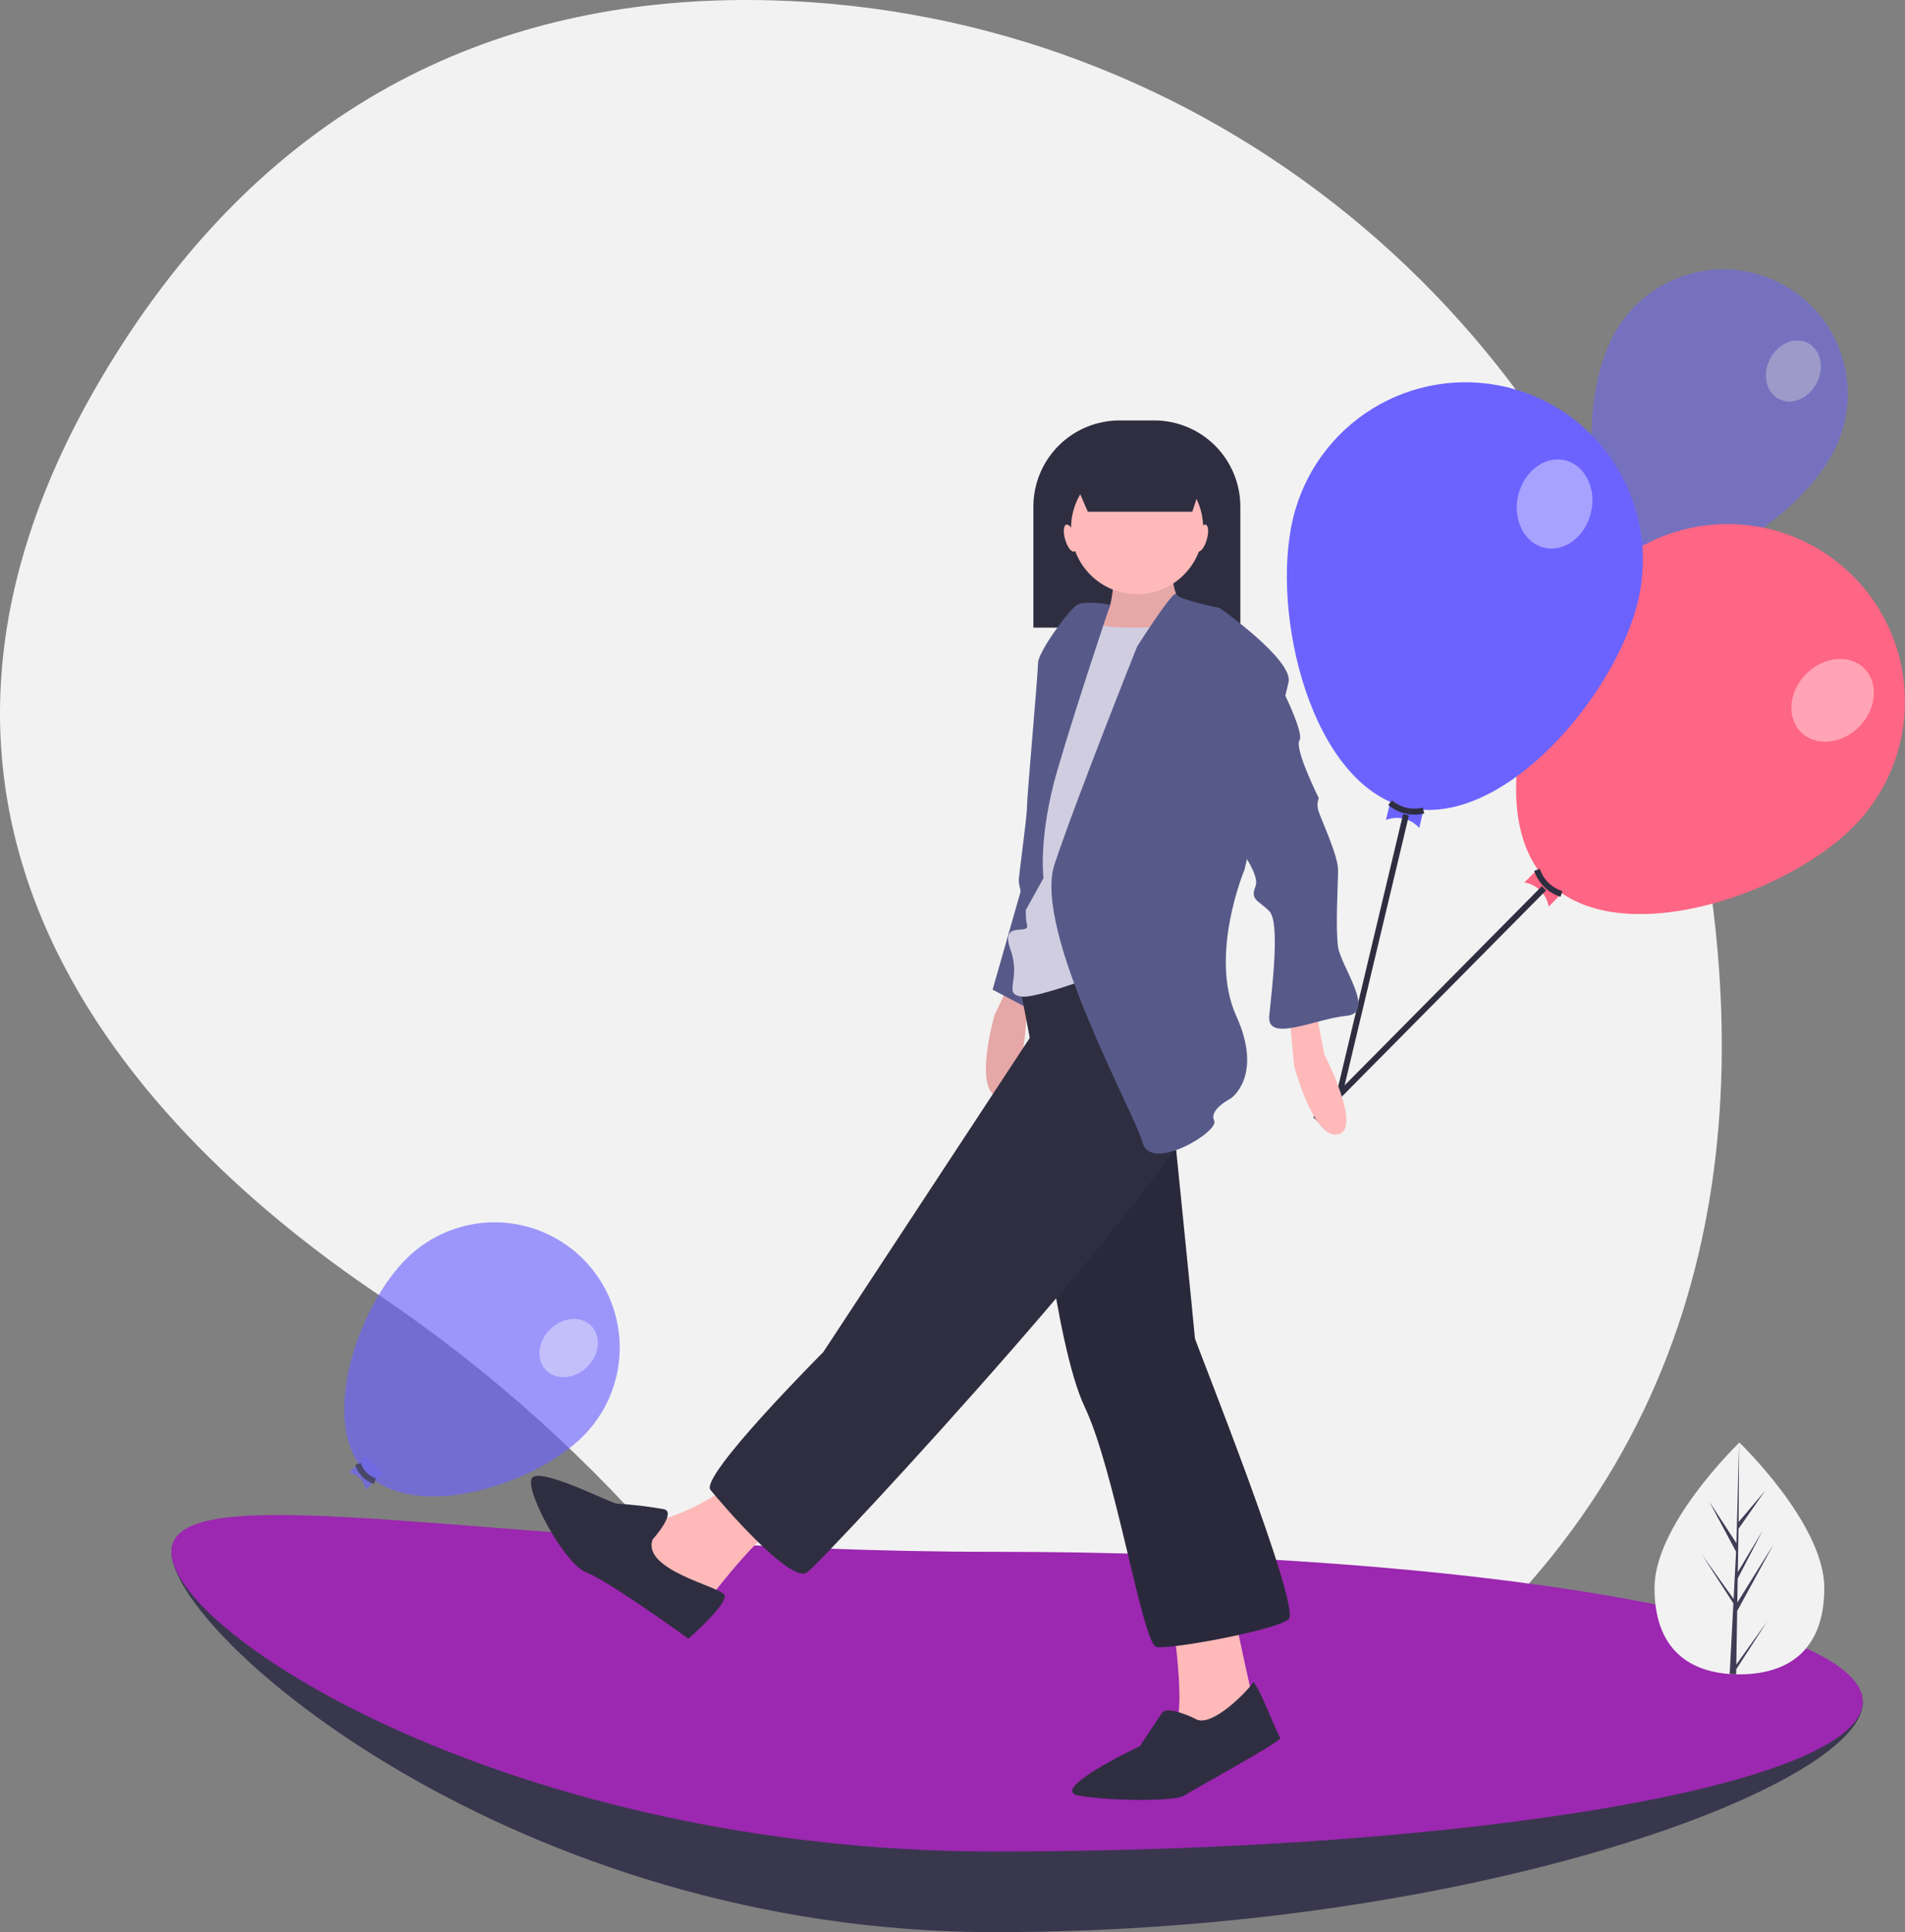 <svg width="639" height="648" viewBox="0 0 639 648" fill="none" xmlns="http://www.w3.org/2000/svg">
<rect x="0" y="0" width="639" height="648" fill="#808080" stroke="none"/>
<g clip-path="url(#clip0_7_10480)">
<path d="M563.635 246.702C527.854 105.866 404.221 4.202 259.101 0.124C182.381 -2.032 101.65 23.438 42.872 112.566C-62.2 271.891 49.329 381.99 127.084 434.307C164.649 459.633 198.498 490.086 227.649 524.783C280.17 587.169 381.209 664.693 501.541 543.225C588.758 455.185 587.469 340.513 563.635 246.702Z" fill="#F2F2F2"/>
<path d="M624.823 570.991C624.823 598.75 494.408 648 333.534 648C172.659 648 57.514 548.194 57.514 520.436C57.514 492.677 172.659 547.477 333.534 547.477C494.408 547.477 624.823 543.232 624.823 570.991Z" fill="#3F3D56"/>
<path opacity="0.1" d="M624.823 570.991C624.823 598.75 494.408 648 333.534 648C172.659 648 57.514 548.194 57.514 520.436C57.514 492.677 172.659 547.477 333.534 547.477C494.408 547.477 624.823 543.232 624.823 570.991Z" fill="black"/>
<path d="M624.823 570.697C624.823 598.456 494.408 620.959 333.534 620.959C172.659 620.959 57.514 548.194 57.514 520.436C57.514 492.677 172.659 520.436 333.534 520.436C494.408 520.436 624.823 542.939 624.823 570.697Z" fill="#9C27B0"/>
<g opacity="0.7">
<path opacity="0.7" d="M615.18 151.287C604.615 171.815 571.127 196.004 550.619 185.428C530.111 174.852 530.35 133.516 540.915 112.988C545.99 103.132 554.768 95.698 565.319 92.32C575.869 88.942 587.328 89.897 597.175 94.975C607.022 100.053 614.451 108.839 617.828 119.399C621.204 129.959 620.252 141.43 615.18 151.287Z" fill="#6C63FF"/>
<path opacity="0.7" d="M552.354 190.856C551.695 189.57 550.651 188.523 549.367 187.861C548.083 187.199 546.625 186.956 545.196 187.165L548.884 180L556.042 183.691L552.354 190.856Z" fill="#6C63FF"/>
<path opacity="0.7" d="M547.137 183.44C547.959 184.578 549.039 185.503 550.289 186.141C551.538 186.779 552.921 187.111 554.323 187.109" stroke="#2F2E41" stroke-width="2" stroke-miterlimit="10"/>
<path opacity="0.4" d="M609.379 128.461C612.052 123.268 610.714 117.249 606.39 115.02C602.066 112.79 596.394 115.192 593.72 120.386C591.047 125.58 592.385 131.598 596.709 133.828C601.033 136.058 606.705 133.655 609.379 128.461Z" fill="white"/>
<path opacity="0.7" d="M550.427 185.685L519.264 264.182" stroke="#2F2E41" stroke-width="2" stroke-miterlimit="10"/>
</g>
<path d="M621.759 277.21C598.627 300.57 542.789 319.081 519.452 295.926C496.115 272.771 514.116 216.718 537.249 193.358C548.358 182.147 563.462 175.811 579.237 175.744C595.013 175.678 610.169 181.885 621.374 193.002C632.578 204.119 638.912 219.235 638.985 235.026C639.057 250.817 632.861 265.991 621.759 277.21Z" fill="#FF6584"/>
<path d="M519.488 304.044C519.143 302.015 518.171 300.144 516.711 298.695C515.25 297.246 513.373 296.29 511.343 295.962L519.417 287.808L527.562 295.891L519.488 304.044Z" fill="#FF6584"/>
<path d="M515.572 291.734C516.203 293.631 517.274 295.351 518.698 296.753C520.123 298.155 521.859 299.198 523.765 299.797" stroke="#2F2E41" stroke-width="2" stroke-miterlimit="10"/>
<path d="M517.898 297.896L441.195 375.354" stroke="#2F2E41" stroke-width="2" stroke-miterlimit="10"/>
<path opacity="0.4" d="M623.639 243.715C629.492 237.804 630.247 229.055 625.327 224.173C620.406 219.291 611.673 220.125 605.82 226.035C599.968 231.946 599.212 240.694 604.132 245.577C609.053 250.459 617.786 249.625 623.639 243.715Z" fill="white"/>
<path d="M549.458 201.533C541.835 233.527 503.759 278.404 471.797 270.774C439.834 263.144 426.089 205.896 433.711 173.902C437.38 158.547 446.99 145.279 460.429 137.014C473.868 128.749 490.035 126.163 505.377 129.826C520.719 133.488 533.981 143.099 542.247 156.545C550.513 169.991 553.107 186.173 549.458 201.533Z" fill="#6C63FF"/>
<path d="M476.044 277.689C474.695 276.136 472.894 275.044 470.893 274.566C468.893 274.088 466.793 274.249 464.888 275.026L467.549 263.859L478.705 266.522L476.044 277.689Z" fill="#6C63FF"/>
<path d="M466.304 269.213C467.828 270.505 469.637 271.417 471.582 271.873C473.527 272.329 475.552 272.316 477.491 271.835" stroke="#2F2E41" stroke-width="2" stroke-miterlimit="10"/>
<path opacity="0.4" d="M533.663 171.944C535.591 163.849 531.691 155.983 524.952 154.374C518.213 152.766 511.187 158.024 509.258 166.118C507.33 174.213 511.229 182.08 517.968 183.688C524.707 185.297 531.734 180.039 533.663 171.944Z" fill="white"/>
<path d="M471.619 273.252L446.344 379.34" stroke="#2F2E41" stroke-width="2" stroke-miterlimit="10"/>
<g opacity="0.8">
<path opacity="0.8" d="M195.175 482.066C178.56 498.25 138.934 510.598 122.766 493.966C106.598 477.334 120.009 438.021 136.624 421.837C140.575 417.989 145.244 414.957 150.366 412.915C155.487 410.873 160.96 409.861 166.472 409.936C171.984 410.012 177.428 411.173 182.491 413.354C187.555 415.535 192.14 418.693 195.985 422.647C199.829 426.602 202.858 431.276 204.898 436.402C206.938 441.529 207.949 447.007 207.874 452.525C207.799 458.042 206.638 463.491 204.46 468.56C202.281 473.628 199.126 478.218 195.175 482.066Z" fill="#6C63FF"/>
<path opacity="0.8" d="M122.688 499.693C122.47 498.257 121.809 496.925 120.797 495.884C119.785 494.843 118.473 494.145 117.044 493.888L122.844 488.239L128.487 494.044L122.688 499.693Z" fill="#6C63FF"/>
<path opacity="0.8" d="M120.082 490.959C120.502 492.305 121.236 493.533 122.223 494.54C123.21 495.547 124.422 496.305 125.759 496.751" stroke="#2F2E41" stroke-width="2" stroke-miterlimit="10"/>
<path opacity="0.4" d="M196.927 458.461C201.131 454.366 201.776 448.204 198.367 444.698C194.958 441.191 188.786 441.668 184.582 445.762C180.378 449.857 179.734 456.019 183.143 459.526C186.552 463.033 192.723 462.556 196.927 458.461Z" fill="white"/>
</g>
<path d="M375.506 141.008H387.179C394.837 141.008 402.181 144.053 407.596 149.474C413.011 154.894 416.053 162.246 416.053 169.911V210.499H346.631V169.911C346.631 166.116 347.378 162.357 348.829 158.85C350.28 155.344 352.407 152.158 355.088 149.474C357.77 146.79 360.953 144.661 364.456 143.208C367.959 141.756 371.714 141.008 375.506 141.008Z" fill="#2F2E41"/>
<path d="M342.372 321.949L333.611 340.387C333.611 340.387 326.47 365.157 334.562 367.804C342.653 370.452 344.233 342.386 344.233 342.386L350.934 323.801L342.372 321.949Z" fill="#FFB9B9"/>
<path opacity="0.1" d="M342.372 321.949L333.611 340.387C333.611 340.387 326.47 365.157 334.562 367.804C342.653 370.452 344.233 342.386 344.233 342.386L350.934 323.801L342.372 321.949Z" fill="black"/>
<path d="M344.032 293.091L332.951 331.91L350.496 341.152V294.939L344.032 293.091Z" fill="#575A89"/>
<path d="M374.041 190.035C374.041 190.035 373.117 204.824 371.271 204.824C369.424 204.824 365.731 222.385 365.731 222.385L381.428 232.552L400.818 214.991L395.278 201.127C395.278 201.127 392.508 195.581 393.431 190.035C394.355 184.49 374.041 190.035 374.041 190.035Z" fill="#FFB9B9"/>
<path opacity="0.1" d="M374.041 190.035C374.041 190.035 373.117 204.824 371.271 204.824C369.424 204.824 365.731 222.385 365.731 222.385L381.428 232.552L400.818 214.991L395.278 201.127C395.278 201.127 392.508 195.581 393.431 190.035C394.355 184.49 374.041 190.035 374.041 190.035Z" fill="black"/>
<path d="M432.212 336.993L434.059 357.327C434.059 357.327 440.522 382.282 448.833 380.434C457.143 378.585 444.216 353.63 444.216 353.63L440.522 334.22L432.212 336.993Z" fill="#FFB9B9"/>
<path d="M392.508 537.558C392.508 537.558 398.048 571.756 394.355 578.226C390.661 584.696 398.048 585.62 398.048 585.62L420.208 580.075V569.908C420.208 569.908 412.822 536.634 412.822 534.786C412.822 532.937 392.508 537.558 392.508 537.558Z" fill="#FFB9B9"/>
<path d="M347.263 384.131C347.263 384.131 353.727 450.678 363.884 471.936C374.041 493.194 383.274 551.422 387.891 552.347C392.508 553.271 427.595 546.801 432.212 543.104C436.829 539.407 400.818 449.753 400.818 448.829C400.818 447.905 392.508 365.645 392.508 365.645L381.428 347.16L347.263 384.131Z" fill="#2F2E41"/>
<path opacity="0.1" d="M347.263 384.131C347.263 384.131 353.727 450.678 363.884 471.936C374.041 493.194 383.274 551.422 387.891 552.347C392.508 553.271 427.595 546.801 432.212 543.104C436.829 539.407 400.818 449.753 400.818 448.829C400.818 447.905 392.508 365.645 392.508 365.645L381.428 347.16L347.263 384.131Z" fill="black"/>
<path d="M400.818 576.378C400.818 576.378 391.584 571.756 389.738 574.529L382.351 585.62C382.351 585.62 350.957 600.408 362.037 602.257C373.117 604.105 394.355 604.105 397.125 602.257C399.895 600.408 430.365 583.772 429.442 582.847C428.519 581.923 421.132 562.514 420.208 564.362C419.285 566.211 406.358 580.075 400.818 576.378Z" fill="#2F2E41"/>
<path d="M245.694 497.815C245.694 497.815 224.457 512.603 214.3 509.831C204.143 507.058 214.3 530.164 214.3 530.164L232.767 540.331L238.308 535.71C238.308 535.71 257.698 509.831 266.008 508.906C274.318 507.982 245.694 497.815 245.694 497.815Z" fill="#FFB9B9"/>
<path d="M341.723 328.675L345.417 348.084L276.165 453.451C276.165 453.451 234.614 495.042 238.308 499.664C242.001 504.285 265.085 531.089 270.625 527.392C276.165 523.695 404.512 385.055 403.588 366.57C402.665 348.084 372.194 312.962 372.194 312.962L341.723 326.826V328.675Z" fill="#2F2E41"/>
<path d="M218.917 516.3C218.917 516.3 227.227 507.058 222.611 506.134C217.418 505.217 212.177 504.6 206.914 504.285C205.067 504.285 180.136 491.345 178.29 495.967C176.443 500.588 189.37 524.619 196.757 527.392C204.143 530.164 230.921 549.574 230.921 549.574C230.921 549.574 244.771 537.558 242.924 534.786C241.078 532.013 215.224 526.467 218.917 516.3Z" fill="#2F2E41"/>
<path d="M381.428 199.278C393.666 199.278 403.588 189.347 403.588 177.096C403.588 164.845 393.666 154.913 381.428 154.913C369.189 154.913 359.267 164.845 359.267 177.096C359.267 189.347 369.189 199.278 381.428 199.278Z" fill="#FFB9B9"/>
<path d="M386.044 210.369C386.044 210.369 370.347 211.293 365.731 208.521C361.114 205.748 350.957 246.415 350.957 246.415L344.493 300.023C344.493 300.023 343.57 306.493 344.493 310.19C345.417 313.887 335.26 308.341 338.953 318.508C342.647 328.675 336.183 333.296 342.647 334.221C349.11 335.145 383.274 321.281 383.274 321.281L398.971 239.021L403.588 205.748L386.044 210.369Z" fill="#D0CDE1"/>
<path d="M372.39 202.861C372.39 202.861 363.884 201.127 361.114 202.975C358.344 204.824 348.187 218.688 348.187 222.385C348.187 226.082 344.493 266.749 344.493 270.446C344.493 274.143 341.723 293.553 341.723 295.401C341.723 297.25 344.092 305.195 344.092 305.195L350.034 294.477C350.034 294.477 348.187 280.613 354.65 258.431C361.114 236.249 372.39 202.861 372.39 202.861Z" fill="#575A89"/>
<path d="M381.428 216.839C381.428 216.839 393.763 197.43 394.52 199.278C395.278 201.127 409.128 203.899 409.128 203.899C409.128 203.899 434.059 221.46 432.212 228.854C430.365 236.249 417.438 291.704 417.438 291.704C417.438 291.704 405.435 320.357 414.668 340.69C423.902 361.024 412.822 368.418 412.822 368.418C412.822 368.418 405.435 372.115 407.282 375.812C409.128 379.509 386.044 393.373 383.274 383.206C380.504 373.04 346.34 312.038 353.727 289.856C361.114 267.674 381.428 216.839 381.428 216.839Z" fill="#575A89"/>
<path d="M427.595 226.082C427.595 226.082 437.752 245.491 435.906 248.264C434.059 251.037 442.369 267.674 442.369 267.674C441.794 269.16 441.794 270.808 442.369 272.295C443.292 275.068 448.833 287.083 448.833 291.704C448.833 296.326 447.909 311.114 448.833 317.584C449.756 324.054 461.759 339.766 451.603 340.69C441.446 341.615 424.825 349.933 425.749 340.69C426.672 331.448 429.442 309.265 425.749 305.568C422.055 301.871 419.285 301.871 421.132 297.25C422.979 292.629 412.822 280.613 412.822 280.613L427.595 226.082Z" fill="#575A89"/>
<path d="M399.944 171.631H364.895L356.959 153.375H405.897L399.944 171.631Z" fill="#2F2E41"/>
<path d="M360.296 184.99C361.232 184.718 361.405 182.472 360.681 179.973C359.958 177.474 358.612 175.668 357.676 175.94C356.74 176.211 356.567 178.457 357.291 180.956C358.014 183.455 359.36 185.261 360.296 184.99Z" fill="#FFB9B9"/>
<path d="M404.806 180.956C405.529 178.457 405.356 176.211 404.42 175.94C403.484 175.668 402.139 177.474 401.415 179.973C400.692 182.472 400.864 184.718 401.8 184.99C402.737 185.261 404.082 183.456 404.806 180.956Z" fill="#FFB9B9"/>
<path d="M611.93 532.572C611.93 554.042 599.18 561.538 583.452 561.538C583.087 561.538 582.721 561.533 582.361 561.528C581.63 561.508 580.908 561.473 580.197 561.424C566 560.42 554.975 552.538 554.975 532.572C554.975 511.914 581.343 485.847 583.334 483.908C583.334 483.908 583.335 483.908 583.336 483.908C583.336 483.908 583.337 483.907 583.337 483.907C583.338 483.906 583.338 483.906 583.338 483.905C583.339 483.905 583.339 483.904 583.339 483.903C583.413 483.834 583.452 483.795 583.452 483.795C583.452 483.795 611.93 511.103 611.93 532.572Z" fill="#F2F2F2"/>
<path d="M582.415 558.254L592.828 543.688L582.39 559.851L582.361 561.528C581.629 561.508 580.908 561.473 580.197 561.424L581.318 539.95L581.308 539.782L581.328 539.752L581.437 537.72L570.97 521.516L581.467 536.197L581.491 536.632L582.341 520.404L573.38 503.657L582.45 517.551L583.334 483.908L583.339 483.795V483.903L583.191 510.436L592.112 499.919L583.151 512.72L582.919 527.252L591.247 513.309L582.884 529.388L582.751 537.468L594.843 518.06L582.706 540.286L582.415 558.254Z" fill="#3F3D56"/>
</g>
<defs>
<clipPath id="clip0_7_10480">
<rect width="639" height="648" fill="white"/>
</clipPath>
</defs>
</svg>

